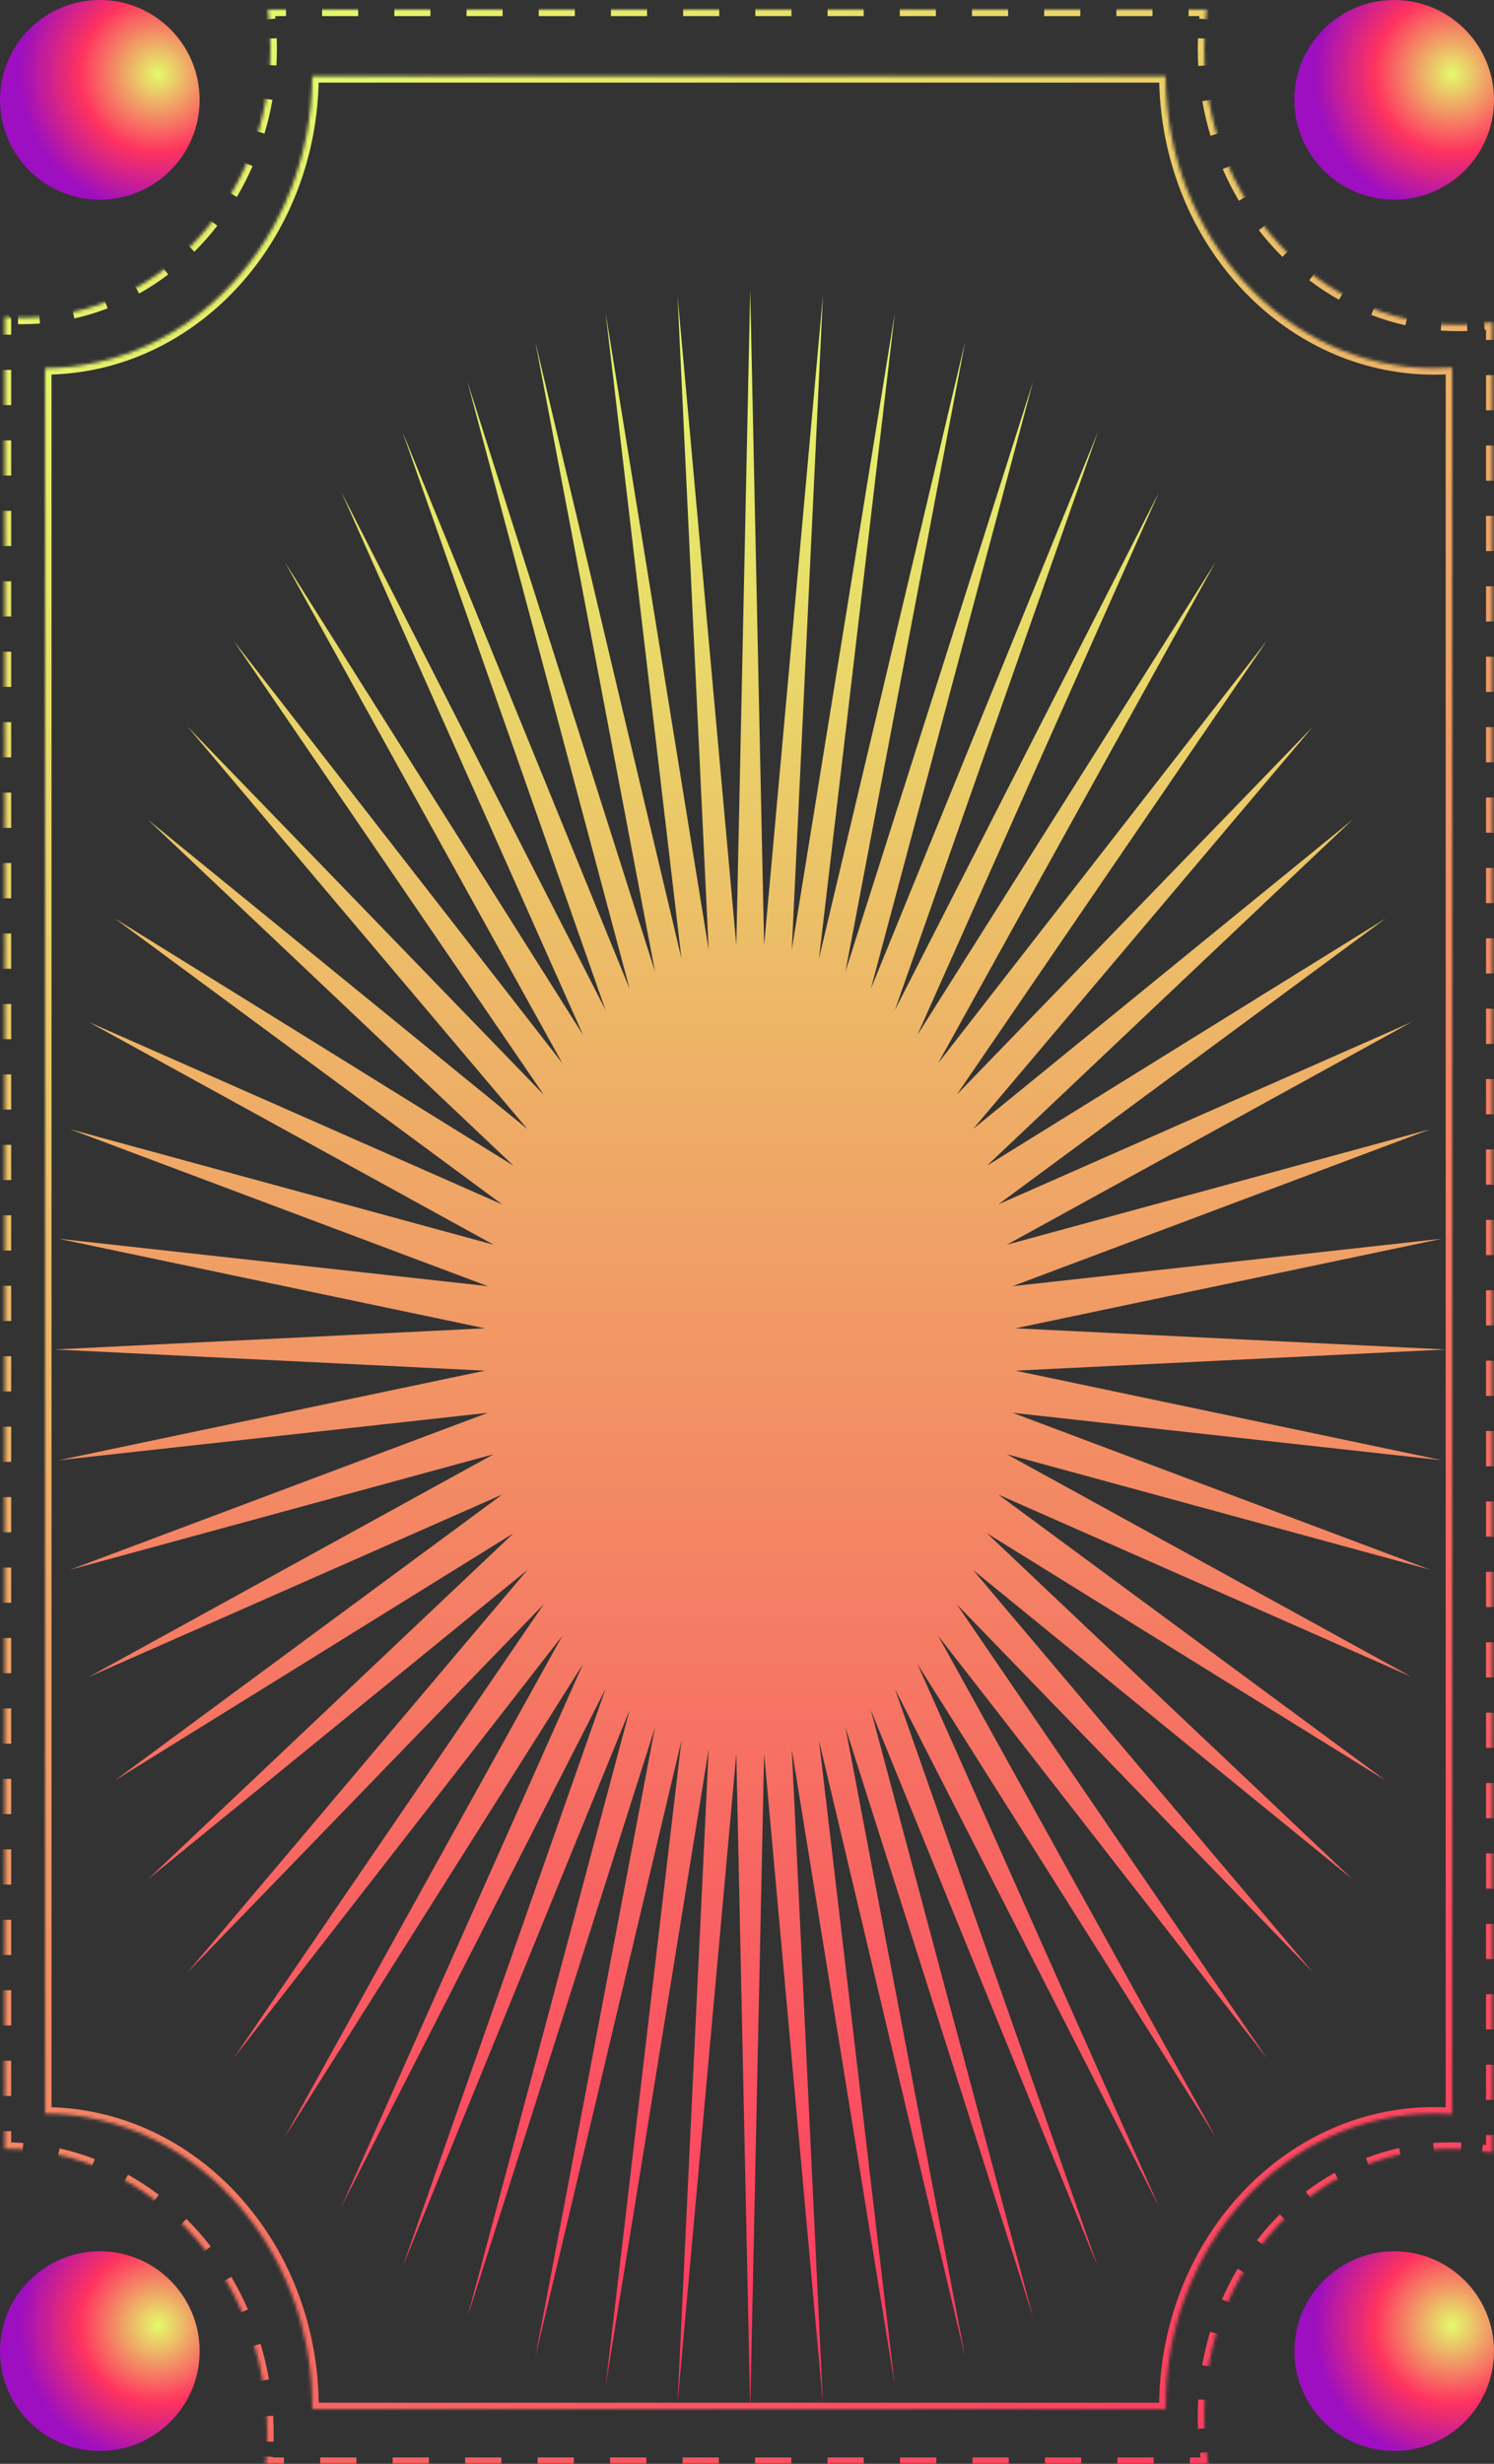 <svg width="464" height="765" viewBox="0 0 464 765" fill="none" xmlns="http://www.w3.org/2000/svg">
<rect x="0" y="0" width="464" height="765" fill="#333333" stroke="none"/>
<path d="M233 90L237.318 293.505L255.578 91.802L245.907 294.88L277.909 97.189L254.354 297.615L299.748 106.102L262.567 301.68L320.855 118.444L270.456 307.03L341 134.078L277.935 313.607L359.962 152.833L284.922 321.339L377.532 174.505L291.34 330.14L393.519 198.856L297.118 339.915L407.748 225.619L302.194 350.557L420.061 254.5L306.512 361.948L430.326 285.184L310.025 373.965L438.428 317.333L312.693 386.475L444.28 350.597L314.489 399.341L447.817 384.61L315.392 412.423L449 419L315.392 425.577L447.817 453.39L314.489 438.659L444.28 487.403L312.693 451.525L438.428 520.667L310.025 464.035L430.326 552.816L306.512 476.052L420.061 583.5L302.194 487.443L407.748 612.381L297.118 498.085L393.519 639.144L291.34 507.86L377.532 663.495L284.922 516.661L359.962 685.167L277.935 524.393L341 703.922L270.456 530.97L320.855 719.556L262.567 536.32L299.748 731.898L254.354 540.385L277.909 740.811L245.907 543.12L255.578 746.198L237.318 544.495L233 748L228.682 544.495L210.422 746.198L220.093 543.12L188.091 740.811L211.646 540.385L166.252 731.898L203.433 536.32L145.145 719.556L195.544 530.97L125 703.922L188.065 524.393L106.038 685.167L181.078 516.661L88.468 663.495L174.66 507.86L72.481 639.144L168.882 498.085L58.252 612.381L163.806 487.443L45.938 583.5L159.488 476.052L35.674 552.816L155.975 464.035L27.572 520.667L153.307 451.525L21.72 487.403L151.511 438.659L18.183 453.39L150.608 425.577L17 419L150.608 412.423L18.183 384.61L151.511 399.341L21.72 350.597L153.307 386.475L27.572 317.333L155.975 373.965L35.674 285.184L159.488 361.948L45.938 254.5L163.806 350.557L58.252 225.619L168.882 339.915L72.481 198.856L174.66 330.14L88.468 174.505L181.078 321.339L106.038 152.833L188.065 313.607L125 134.078L195.544 307.03L145.145 118.444L203.433 301.68L166.252 106.102L211.646 297.615L188.091 97.189L220.093 294.88L210.422 91.802L228.682 293.505L233 90Z" fill="url(#paint0_linear_178_2319)"/>
<mask id="path-2-inside-1_178_2319" fill="white">
<path fill-rule="evenodd" clip-rule="evenodd" d="M362.001 23.653H96.999C96.73 73.603 59.719 114.039 14 114.332V656.229C59.886 656.523 97 697.253 97 747.453C97 747.636 96.999 747.818 96.999 748H362.001C362 747.818 362 747.636 362 747.453C362 697.071 399.384 656.227 445.5 656.227C447.348 656.227 449.182 656.293 451 656.422V114.138C449.182 114.268 447.348 114.333 445.5 114.333C399.551 114.333 362.271 73.785 362.001 23.653Z"/>
</mask>
<path d="M96.999 23.653V21.653H95.009L94.999 23.643L96.999 23.653ZM362.001 23.653L364.001 23.643L363.991 21.653H362.001V23.653ZM14 114.332L13.987 112.332L12 112.344V114.332H14ZM14 656.229H12V658.216L13.987 658.229L14 656.229ZM96.999 748L94.999 747.989L94.988 750H96.999V748ZM362.001 748V750H364.012L364.001 747.989L362.001 748ZM451 656.422L450.858 658.417L453 658.569V656.422H451ZM451 114.138H453V111.991L450.858 112.143L451 114.138ZM96.999 25.653H362.001V21.653H96.999V25.653ZM14.013 116.332C60.987 116.031 98.725 74.542 98.999 23.664L94.999 23.643C94.736 72.664 58.451 112.047 13.987 112.332L14.013 116.332ZM16 656.229V114.332H12V656.229H16ZM99 747.453C99 696.321 61.159 654.531 14.013 654.229L13.987 658.229C58.613 658.515 95 698.184 95 747.453H99ZM98.999 748.011C98.999 747.825 99 747.639 99 747.453H95C95 747.632 94.999 747.811 94.999 747.989L98.999 748.011ZM362.001 746H96.999V750H362.001V746ZM364.001 747.989C364 747.811 364 747.632 364 747.453H360C360 747.639 360 747.825 360.001 748.011L364.001 747.989ZM364 747.453C364 698.005 400.652 658.227 445.5 658.227V654.227C398.117 654.227 360 696.136 360 747.453H364ZM445.5 658.227C447.301 658.227 449.087 658.291 450.858 658.417L451.142 654.427C449.277 654.295 447.395 654.227 445.5 654.227V658.227ZM449 114.138V656.422H453V114.138H449ZM445.5 116.333C447.395 116.333 449.277 116.266 451.142 116.133L450.858 112.143C449.087 112.269 447.301 112.333 445.5 112.333V116.333ZM360.001 23.664C360.276 74.726 398.288 116.333 445.5 116.333V112.333C400.814 112.333 364.266 72.843 364.001 23.643L360.001 23.664Z" fill="url(#paint1_linear_178_2319)" mask="url(#path-2-inside-1_178_2319)"/>
<mask id="path-4-inside-2_178_2319" fill="white">
<path fill-rule="evenodd" clip-rule="evenodd" d="M463.523 100.076C460.081 100.575 456.568 100.832 453 100.832C409.37 100.832 374 62.384 374 14.957C374 10.9 374.259 6.908 374.76 3H83.22C83.734 6.905 84 10.898 84 14.957C84 61.184 49.526 98.658 7 98.658C5.143 98.658 3.301 98.586 1.477 98.446V667.168H1.5C46.511 667.168 83 706.832 83 755.76C83 758.88 82.852 761.963 82.562 765H375.187C374.407 760.236 374 755.332 374 750.325C374 704.399 408.25 667.168 450.5 667.168C454.94 667.168 459.291 667.579 463.523 668.368V100.076Z"/>
</mask>
<path d="M463.523 100.076H464.523V98.921L463.38 99.087L463.523 100.076ZM374.76 3L375.752 3.127L375.896 2H374.76V3ZM83.22 3V2H82.08L82.229 3.13L83.22 3ZM1.477 98.446L1.553 97.448L0.477 97.366V98.446H1.477ZM1.477 667.168H0.477V668.168H1.477V667.168ZM82.562 765L81.567 764.905L81.462 766H82.562V765ZM375.187 765V766H376.365L376.174 764.838L375.187 765ZM463.523 668.368L463.34 669.351L464.523 669.572V668.368H463.523ZM453 99.832C451.21 99.832 449.434 99.766 447.675 99.637L447.529 101.632C449.337 101.764 451.161 101.832 453 101.832V99.832ZM437.153 98.079C433.669 97.296 430.268 96.261 426.97 94.99L426.251 96.857C429.64 98.162 433.134 99.226 436.715 100.03L437.153 98.079ZM417.338 90.461C414.244 88.727 411.27 86.774 408.432 84.621L407.223 86.214C410.133 88.422 413.184 90.426 416.36 92.205L417.338 90.461ZM400.395 77.624C397.888 75.13 395.531 72.461 393.34 69.633L391.759 70.858C394.002 73.753 396.416 76.487 398.985 79.042L400.395 77.624ZM387.351 60.81C385.555 57.77 383.931 54.598 382.496 51.309L380.663 52.109C382.131 55.472 383.791 58.718 385.63 61.827L387.351 60.81ZM378.827 41.291C377.816 37.917 376.994 34.45 376.375 30.905L374.405 31.249C375.038 34.872 375.878 38.416 376.911 41.865L378.827 41.291ZM375.152 20.3C375.051 18.533 375 16.752 375 14.957H373C373 16.79 373.052 18.609 373.155 20.414L375.152 20.3ZM375 14.957C375 13.965 375.016 12.976 375.047 11.992L373.048 11.929C373.016 12.934 373 13.944 373 14.957H375ZM375.422 6.074C375.516 5.086 375.626 4.104 375.752 3.127L373.768 2.873C373.64 3.871 373.528 4.875 373.431 5.884L375.422 6.074ZM374.76 2H369.153V4H374.76V2ZM357.94 2H346.727V4H357.94V2ZM335.514 2H324.301V4H335.514V2ZM313.088 2H301.875V4H313.088V2ZM290.662 2H279.449V4H290.662V2ZM268.236 2H257.023V4H268.236V2ZM245.81 2H234.596V4H245.81V2ZM223.383 2H212.17V4H223.383V2ZM200.957 2H189.744V4H200.957V2ZM178.531 2H167.318V4H178.531V2ZM156.105 2H144.892V4H156.105V2ZM133.679 2H122.466V4H133.679V2ZM111.253 2H100.04V4H111.253V2ZM88.827 2H83.22V4H88.827V2ZM82.229 3.13C82.357 4.107 82.47 5.089 82.567 6.076L84.557 5.88C84.458 4.871 84.343 3.868 84.212 2.87L82.229 3.13ZM82.952 11.992C82.984 12.976 83 13.965 83 14.957H85C85 13.943 84.984 12.933 84.951 11.928L82.952 11.992ZM83 14.957C83 16.706 82.95 18.442 82.852 20.163L84.849 20.277C84.949 18.518 85 16.744 85 14.957H83ZM81.66 30.497C81.057 33.951 80.256 37.33 79.271 40.617L81.187 41.191C82.194 37.828 83.013 34.373 83.631 30.841L81.66 30.497ZM75.695 50.379C74.297 53.583 72.716 56.674 70.965 59.636L72.686 60.654C74.479 57.622 76.098 54.458 77.529 51.178L75.695 50.379ZM65.13 68.233C62.995 70.989 60.698 73.59 58.255 76.019L59.666 77.437C62.17 74.946 64.524 72.281 66.711 69.458L65.13 68.233ZM50.424 82.837C47.66 84.935 44.762 86.838 41.747 88.527L42.725 90.272C45.821 88.537 48.796 86.583 51.633 84.43L50.424 82.837ZM32.362 92.941C29.148 94.178 25.835 95.188 22.44 95.95L22.878 97.901C26.37 97.117 29.777 96.079 33.081 94.807L32.362 92.941ZM12.188 97.468C10.474 97.594 8.744 97.658 7 97.658V99.658C8.793 99.658 10.572 99.592 12.335 99.463L12.188 97.468ZM7 97.658C6.545 97.658 6.09 97.653 5.637 97.645L5.599 99.644C6.065 99.653 6.532 99.658 7 99.658V97.658ZM2.913 97.54C2.459 97.514 2.006 97.483 1.553 97.448L1.4 99.443C1.865 99.478 2.331 99.51 2.798 99.537L2.913 97.54ZM0.477 98.446V103.914H2.477V98.446H0.477ZM0.477 114.851V125.788H2.477V114.851H0.477ZM0.477 136.725V147.662H2.477V136.725H0.477ZM0.477 158.599V169.536H2.477V158.599H0.477ZM0.477 180.473V191.41H2.477V180.473H0.477ZM0.477 202.347V213.284H2.477V202.347H0.477ZM0.477 224.221V235.158H2.477V224.221H0.477ZM0.477 246.095V257.032H2.477V246.095H0.477ZM0.477 267.969V278.906H2.477V267.969H0.477ZM0.477 289.843V300.78H2.477V289.843H0.477ZM0.477 311.717V322.654H2.477V311.717H0.477ZM0.477 333.591V344.528H2.477V333.591H0.477ZM0.477 355.465V366.402H2.477V355.465H0.477ZM0.477 377.339V388.275H2.477V377.339H0.477ZM0.477 399.212V410.149H2.477V399.212H0.477ZM0.477 421.086V432.023H2.477V421.086H0.477ZM0.477 442.96V453.897H2.477V442.96H0.477ZM0.477 464.834V475.771H2.477V464.834H0.477ZM0.477 486.708V497.645H2.477V486.708H0.477ZM0.477 508.582V519.519H2.477V508.582H0.477ZM0.477 530.456V541.393H2.477V530.456H0.477ZM0.477 552.33V563.267H2.477V552.33H0.477ZM0.477 574.204V585.141H2.477V574.204H0.477ZM0.477 596.078V607.015H2.477V596.078H0.477ZM0.477 617.952V628.889H2.477V617.952H0.477ZM0.477 639.826V650.763H2.477V639.826H0.477ZM0.477 661.7V667.168H2.477V661.7H0.477ZM1.477 668.168H1.482V666.168H1.477V668.168ZM1.494 668.168H1.5V666.168H1.494V668.168ZM1.5 668.168C3.347 668.168 5.18 668.236 6.996 668.369L7.142 666.374C5.278 666.238 3.396 666.168 1.5 666.168V668.168ZM17.855 669.977C21.452 670.785 24.961 671.854 28.365 673.165L29.084 671.298C25.59 669.953 21.987 668.855 18.293 668.026L17.855 669.977ZM38.306 677.84C41.499 679.629 44.569 681.645 47.497 683.867L48.706 682.274C45.706 679.997 42.559 677.93 39.284 676.095L38.306 677.84ZM55.792 691.088C58.379 693.662 60.812 696.417 63.073 699.335L64.654 698.11C62.341 695.124 59.851 692.305 57.202 689.67L55.792 691.088ZM69.253 708.441C71.108 711.577 72.783 714.851 74.264 718.245L76.097 717.446C74.584 713.977 72.871 710.63 70.975 707.423L69.253 708.441ZM78.05 728.584C79.094 732.066 79.942 735.644 80.581 739.303L82.552 738.958C81.899 735.222 81.032 731.567 79.966 728.01L78.05 728.584ZM81.843 750.247C81.947 752.07 82 753.908 82 755.76H84C84 753.87 83.946 751.994 83.84 750.133L81.843 750.247ZM82 755.76C82 756.526 81.991 757.289 81.973 758.05L83.972 758.097C83.991 757.32 84 756.542 84 755.76H82ZM81.757 762.624C81.702 763.387 81.639 764.147 81.567 764.905L83.558 765.095C83.631 764.321 83.696 763.545 83.751 762.766L81.757 762.624ZM82.562 766H88.189V764H82.562V766ZM99.444 766H110.699V764H99.444V766ZM121.954 766H133.209V764H121.954V766ZM144.464 766H155.718V764H144.464V766ZM166.973 766H178.228V764H166.973V766ZM189.483 766H200.738V764H189.483V766ZM211.993 766H223.247V764H211.993V766ZM234.502 766H245.757V764H234.502V766ZM257.012 766H268.267V764H257.012V766ZM279.521 766H290.776V764H279.521V766ZM302.031 766H313.286V764H302.031V766ZM324.541 766H335.796V764H324.541V766ZM347.05 766H358.305V764H347.05V766ZM369.56 766H375.187V764H369.56V766ZM376.174 764.838C375.979 763.645 375.807 762.442 375.659 761.232L373.674 761.474C373.825 762.712 374.001 763.941 374.201 765.162L376.174 764.838ZM375.073 753.969C375.024 752.761 375 751.546 375 750.325H373C373 751.573 373.025 752.814 373.075 754.049L375.073 753.969ZM375 750.325C375 748.588 375.05 746.863 375.147 745.153L373.15 745.039C373.051 746.787 373 748.55 373 750.325H375ZM376.331 734.888C376.93 731.456 377.726 728.1 378.705 724.834L376.789 724.26C375.788 727.601 374.974 731.034 374.361 734.543L376.331 734.888ZM382.257 715.136C383.645 711.953 385.217 708.882 386.956 705.94L385.234 704.922C383.454 707.935 381.845 711.078 380.423 714.337L382.257 715.136ZM392.753 697.399C394.873 694.662 397.155 692.078 399.582 689.664L398.172 688.246C395.683 690.721 393.345 693.37 391.172 696.174L392.753 697.399ZM407.362 682.891C410.108 680.807 412.987 678.917 415.982 677.239L415.004 675.494C411.927 677.218 408.971 679.159 406.153 681.298L407.362 682.891ZM425.305 672.854C428.498 671.624 431.789 670.622 435.162 669.865L434.724 667.913C431.254 668.692 427.869 669.723 424.586 670.988L425.305 672.854ZM445.346 668.357C447.049 668.232 448.768 668.168 450.5 668.168V666.168C448.719 666.168 446.951 666.233 445.199 666.362L445.346 668.357ZM450.5 668.168C451.581 668.168 452.657 668.193 453.727 668.242L453.819 666.244C452.718 666.194 451.612 666.168 450.5 666.168V668.168ZM460.154 668.834C461.223 668.982 462.285 669.155 463.34 669.351L463.707 667.385C462.622 667.183 461.529 667.005 460.429 666.853L460.154 668.834ZM464.523 668.368V662.904H462.523V668.368H464.523ZM464.523 651.975V641.047H462.523V651.975H464.523ZM464.523 630.118V619.189H462.523V630.118H464.523ZM464.523 608.261V597.332H462.523V608.261H464.523ZM464.523 586.403V575.475H462.523V586.403H464.523ZM464.523 564.546V553.617H462.523V564.546H464.523ZM464.523 542.688V531.76H462.523V542.688H464.523ZM464.523 520.831V509.902H462.523V520.831H464.523ZM464.523 498.974V488.045H462.523V498.974H464.523ZM464.523 477.116V466.188H462.523V477.116H464.523ZM464.523 455.259V444.33H462.523V455.259H464.523ZM464.523 433.402V422.473H462.523V433.402H464.523ZM464.523 411.544V400.615H462.523V411.544H464.523ZM464.523 389.687V378.758H462.523V389.687H464.523ZM464.523 367.829V356.901H462.523V367.829H464.523ZM464.523 345.972V335.043H462.523V345.972H464.523ZM464.523 324.115V313.186H462.523V324.115H464.523ZM464.523 302.257V291.329H462.523V302.257H464.523ZM464.523 280.4V269.471H462.523V280.4H464.523ZM464.523 258.543V247.614H462.523V258.543H464.523ZM464.523 236.685V225.757H462.523V236.685H464.523ZM464.523 214.828V203.899H462.523V214.828H464.523ZM464.523 192.971V182.042H462.523V192.971H464.523ZM464.523 171.113V160.184H462.523V171.113H464.523ZM464.523 149.256V138.327H462.523V149.256H464.523ZM464.523 127.398V116.47H462.523V127.398H464.523ZM464.523 105.541V100.076H462.523V105.541H464.523ZM463.38 99.087C462.523 99.211 461.662 99.32 460.797 99.413L461.012 101.401C461.901 101.305 462.786 101.194 463.667 101.066L463.38 99.087ZM455.604 99.785C454.739 99.816 453.871 99.832 453 99.832V101.832C453.895 101.832 454.787 101.816 455.675 101.784L455.604 99.785ZM463.523 100.076H465.523V97.766L463.237 98.097L463.523 100.076ZM374.76 3L376.743 3.254L377.032 1H374.76V3ZM83.22 3V1H80.94L81.237 3.261L83.22 3ZM1.477 98.446L1.63 96.451L-0.523 96.286V98.446H1.477ZM1.477 667.168H-0.523V669.168H1.477V667.168ZM82.562 765L80.571 764.81L80.362 767H82.562V765ZM375.187 765V767H377.542L377.161 764.677L375.187 765ZM463.523 668.368L463.157 670.335L465.523 670.776V668.368H463.523ZM453 98.832C451.235 98.832 449.483 98.767 447.748 98.64L447.456 102.629C449.288 102.763 451.137 102.832 453 102.832V98.832ZM437.373 97.103C433.936 96.332 430.583 95.31 427.329 94.057L425.892 97.79C429.325 99.112 432.866 100.191 436.496 101.006L437.373 97.103ZM417.827 89.588C414.774 87.877 411.838 85.95 409.037 83.824L406.619 87.01C409.564 89.246 412.654 91.275 415.871 93.078L417.827 89.588ZM401.1 76.915C398.624 74.452 396.295 71.815 394.13 69.02L390.968 71.47C393.237 74.399 395.68 77.165 398.28 79.751L401.1 76.915ZM388.212 60.301C386.436 57.297 384.832 54.161 383.413 50.909L379.747 52.509C381.23 55.91 382.91 59.191 384.769 62.336L388.212 60.301ZM379.785 41.004C378.785 37.668 377.972 34.239 377.36 30.733L373.419 31.421C374.059 35.083 374.909 38.665 375.953 42.152L379.785 41.004ZM376.15 20.243C376.051 18.495 376 16.733 376 14.957H372C372 16.809 372.053 18.647 372.157 20.471L376.15 20.243ZM376 14.957C376 13.975 376.016 12.997 376.046 12.023L372.048 11.897C372.016 12.913 372 13.933 372 14.957H376ZM376.418 6.169C376.511 5.192 376.62 4.221 376.743 3.254L372.776 2.746C372.647 3.755 372.533 4.769 372.436 5.788L376.418 6.169ZM374.76 1H369.153V5H374.76V1ZM357.94 1H346.727V5H357.94V1ZM335.514 1H324.301V5H335.514V1ZM313.088 1H301.875V5H313.088V1ZM290.662 1H279.449V5H290.662V1ZM268.236 1H257.023V5H268.236V1ZM245.81 1H234.596V5H245.81V1ZM223.383 1H212.17V5H223.383V1ZM200.957 1H189.744V5H200.957V1ZM178.531 1H167.318V5H178.531V1ZM156.105 1H144.892V5H156.105V1ZM133.679 1H122.466V5H133.679V1ZM111.253 1H100.04V5H111.253V1ZM88.827 1H83.22V5H88.827V1ZM81.237 3.261C81.364 4.226 81.476 5.197 81.572 6.173L85.553 5.783C85.453 4.763 85.336 3.748 85.203 2.739L81.237 3.261ZM81.953 12.025C81.984 12.998 82 13.976 82 14.957H86C86 13.932 85.983 12.912 85.951 11.895L81.953 12.025ZM82 14.957C82 16.687 81.951 18.404 81.853 20.106L85.847 20.334C85.948 18.556 86 16.763 86 14.957H82ZM80.675 30.325C80.079 33.74 79.287 37.08 78.313 40.33L82.144 41.478C83.163 38.078 83.992 34.584 84.616 31.013L80.675 30.325ZM74.779 49.979C73.397 53.146 71.834 56.201 70.104 59.127L73.547 61.163C75.361 58.095 76.998 54.895 78.445 51.578L74.779 49.979ZM64.34 67.621C62.231 70.342 59.962 72.911 57.55 75.31L60.371 78.146C62.906 75.625 65.288 72.927 67.501 70.071L64.34 67.621ZM49.819 82.04C47.091 84.111 44.232 85.988 41.258 87.655L43.214 91.144C46.351 89.386 49.365 87.407 52.238 85.227L49.819 82.04ZM32.002 92.007C28.834 93.228 25.568 94.223 22.221 94.974L23.097 98.877C26.638 98.082 30.091 97.03 33.44 95.74L32.002 92.007ZM12.115 96.471C10.425 96.595 8.72 96.658 7 96.658V100.658C8.817 100.658 10.62 100.591 12.408 100.46L12.115 96.471ZM7 96.658C6.551 96.658 6.103 96.653 5.656 96.645L5.58 100.644C6.052 100.653 6.526 100.658 7 100.658V96.658ZM2.971 96.542C2.523 96.516 2.076 96.486 1.63 96.451L1.323 100.44C1.794 100.476 2.267 100.508 2.741 100.535L2.971 96.542ZM-0.523 98.446V103.914H3.477V98.446H-0.523ZM-0.523 114.851V125.788H3.477V114.851H-0.523ZM-0.523 136.725V147.662H3.477V136.725H-0.523ZM-0.523 158.599V169.536H3.477V158.599H-0.523ZM-0.523 180.473V191.41H3.477V180.473H-0.523ZM-0.523 202.347V213.284H3.477V202.347H-0.523ZM-0.523 224.221V235.158H3.477V224.221H-0.523ZM-0.523 246.095V257.032H3.477V246.095H-0.523ZM-0.523 267.969V278.906H3.477V267.969H-0.523ZM-0.523 289.843V300.78H3.477V289.843H-0.523ZM-0.523 311.717V322.654H3.477V311.717H-0.523ZM-0.523 333.591V344.528H3.477V333.591H-0.523ZM-0.523 355.465V366.402H3.477V355.465H-0.523ZM-0.523 377.339V388.275H3.477V377.339H-0.523ZM-0.523 399.212V410.149H3.477V399.212H-0.523ZM-0.523 421.086V432.023H3.477V421.086H-0.523ZM-0.523 442.96V453.897H3.477V442.96H-0.523ZM-0.523 464.834V475.771H3.477V464.834H-0.523ZM-0.523 486.708V497.645H3.477V486.708H-0.523ZM-0.523 508.582V519.519H3.477V508.582H-0.523ZM-0.523 530.456V541.393H3.477V530.456H-0.523ZM-0.523 552.33V563.267H3.477V552.33H-0.523ZM-0.523 574.204V585.141H3.477V574.204H-0.523ZM-0.523 596.078V607.015H3.477V596.078H-0.523ZM-0.523 617.952V628.889H3.477V617.952H-0.523ZM-0.523 639.826V650.763H3.477V639.826H-0.523ZM-0.523 661.7V667.168H3.477V661.7H-0.523ZM1.477 669.168H1.482V665.168H1.477V669.168ZM1.494 669.168H1.5V665.168H1.494V669.168ZM1.5 669.168C3.323 669.168 5.131 669.235 6.923 669.366L7.215 665.377C5.326 665.239 3.421 665.168 1.5 665.168V669.168ZM17.636 670.953C21.184 671.75 24.646 672.804 28.006 674.098L29.443 670.365C25.904 669.002 22.254 667.89 18.512 667.05L17.636 670.953ZM37.817 678.712C40.97 680.479 44.001 682.469 46.892 684.664L49.311 681.477C46.274 679.173 43.089 677.081 39.773 675.223L37.817 678.712ZM55.087 691.797C57.643 694.34 60.048 697.063 62.283 699.947L65.445 697.497C63.105 694.478 60.587 691.626 57.907 688.961L55.087 691.797ZM68.392 708.95C70.226 712.051 71.883 715.288 73.347 718.645L77.013 717.046C75.484 713.54 73.753 710.156 71.836 706.914L68.392 708.95ZM77.092 728.871C78.124 732.315 78.964 735.855 79.596 739.475L83.537 738.786C82.877 735.011 82.001 731.318 80.924 727.723L77.092 728.871ZM80.845 750.304C80.948 752.108 81 753.927 81 755.76H85C85 753.851 84.946 751.956 84.838 750.076L80.845 750.304ZM81 755.76C81 756.518 80.991 757.273 80.973 758.026L84.972 758.121C84.991 757.336 85 756.549 85 755.76H81ZM80.759 762.553C80.705 763.308 80.643 764.06 80.571 764.81L84.553 765.19C84.627 764.408 84.693 763.624 84.749 762.837L80.759 762.553ZM82.562 767H88.189V763H82.562V767ZM99.444 767H110.699V763H99.444V767ZM121.954 767H133.209V763H121.954V767ZM144.464 767H155.718V763H144.464V767ZM166.973 767H178.228V763H166.973V767ZM189.483 767H200.738V763H189.483V767ZM211.993 767H223.247V763H211.993V767ZM234.502 767H245.757V763H234.502V767ZM257.012 767H268.267V763H257.012V767ZM279.521 767H290.776V763H279.521V767ZM302.031 767H313.286V763H302.031V767ZM324.541 767H335.796V763H324.541V767ZM347.05 767H358.305V763H347.05V767ZM369.56 767H375.187V763H369.56V767ZM377.161 764.677C376.968 763.497 376.798 762.308 376.652 761.111L372.681 761.594C372.834 762.846 373.012 764.089 373.214 765.323L377.161 764.677ZM376.072 753.929C376.024 752.734 376 751.533 376 750.325H372C372 751.586 372.025 752.841 372.075 754.089L376.072 753.929ZM376 750.325C376 748.607 376.049 746.901 376.146 745.21L372.152 744.982C372.051 746.749 372 748.531 372 750.325H376ZM377.316 735.06C377.909 731.667 378.695 728.349 379.663 725.121L375.831 723.973C374.818 727.352 373.995 730.823 373.375 734.371L377.316 735.06ZM383.173 715.536C384.546 712.39 386.099 709.356 387.817 706.449L384.374 704.413C382.572 707.461 380.945 710.641 379.507 713.937L383.173 715.536ZM393.543 698.012C395.638 695.308 397.891 692.756 400.287 690.373L397.467 687.537C394.947 690.043 392.58 692.723 390.381 695.562L393.543 698.012ZM407.966 683.688C410.676 681.631 413.517 679.766 416.471 678.111L414.515 674.622C411.398 676.369 408.403 678.335 405.548 680.502L407.966 683.688ZM425.664 673.787C428.812 672.575 432.056 671.587 435.381 670.84L434.505 666.938C430.986 667.728 427.555 668.773 424.227 670.055L425.664 673.787ZM445.419 669.354C447.098 669.231 448.792 669.168 450.5 669.168V665.168C448.694 665.168 446.902 665.234 445.126 665.365L445.419 669.354ZM450.5 669.168C451.566 669.168 452.627 669.193 453.682 669.241L453.865 665.245C452.749 665.194 451.627 665.168 450.5 665.168V669.168ZM460.017 669.824C461.07 669.97 462.117 670.141 463.157 670.335L463.89 666.402C462.79 666.197 461.682 666.017 460.567 665.862L460.017 669.824ZM465.523 668.368V662.904H461.523V668.368H465.523ZM465.523 651.975V641.047H461.523V651.975H465.523ZM465.523 630.118V619.189H461.523V630.118H465.523ZM465.523 608.261V597.332H461.523V608.261H465.523ZM465.523 586.403V575.475H461.523V586.403H465.523ZM465.523 564.546V553.617H461.523V564.546H465.523ZM465.523 542.688V531.76H461.523V542.688H465.523ZM465.523 520.831V509.902H461.523V520.831H465.523ZM465.523 498.974V488.045H461.523V498.974H465.523ZM465.523 477.116V466.188H461.523V477.116H465.523ZM465.523 455.259V444.33H461.523V455.259H465.523ZM465.523 433.402V422.473H461.523V433.402H465.523ZM465.523 411.544V400.615H461.523V411.544H465.523ZM465.523 389.687V378.758H461.523V389.687H465.523ZM465.523 367.829V356.901H461.523V367.829H465.523ZM465.523 345.972V335.043H461.523V345.972H465.523ZM465.523 324.115V313.186H461.523V324.115H465.523ZM465.523 302.257V291.329H461.523V302.257H465.523ZM465.523 280.4V269.471H461.523V280.4H465.523ZM465.523 258.543V247.614H461.523V258.543H465.523ZM465.523 236.685V225.757H461.523V236.685H465.523ZM465.523 214.828V203.899H461.523V214.828H465.523ZM465.523 192.971V182.042H461.523V192.971H465.523ZM465.523 171.113V160.184H461.523V171.113H465.523ZM465.523 149.256V138.327H461.523V149.256H465.523ZM465.523 127.398V116.47H461.523V127.398H465.523ZM465.523 105.541V100.076H461.523V105.541H465.523ZM463.237 98.097C462.392 98.219 461.543 98.327 460.69 98.419L461.119 102.396C462.02 102.298 462.917 102.185 463.81 102.056L463.237 98.097ZM455.568 98.786C454.716 98.816 453.859 98.832 453 98.832V102.832C453.907 102.832 454.811 102.816 455.711 102.783L455.568 98.786Z" fill="url(#paint2_linear_178_2319)" mask="url(#path-4-inside-2_178_2319)"/>
<circle cx="433" cy="31" r="31" fill="url(#paint3_radial_178_2319)"/>
<circle cx="31" cy="31" r="31" fill="url(#paint4_radial_178_2319)"/>
<circle cx="433" cy="730" r="31" fill="url(#paint5_radial_178_2319)"/>
<circle cx="31" cy="730" r="31" fill="url(#paint6_radial_178_2319)"/>
<defs>
<linearGradient id="paint0_linear_178_2319" x1="233" y1="90" x2="233" y2="748" gradientUnits="userSpaceOnUse">
<stop stop-color="#E4FA6B"/>
<stop offset="1" stop-color="#FF335F"/>
</linearGradient>
<linearGradient id="paint1_linear_178_2319" x1="14" y1="81.557" x2="488.518" y2="708.637" gradientUnits="userSpaceOnUse">
<stop stop-color="#E4FA6B"/>
<stop offset="1" stop-color="#FF335F"/>
</linearGradient>
<linearGradient id="paint2_linear_178_2319" x1="1.477" y1="63.914" x2="499.97" y2="726.017" gradientUnits="userSpaceOnUse">
<stop stop-color="#E4FA6B"/>
<stop offset="1" stop-color="#FF335F"/>
</linearGradient>
<radialGradient id="paint3_radial_178_2319" cx="0" cy="0" r="1" gradientUnits="userSpaceOnUse" gradientTransform="translate(451 23) rotate(114.775) scale(42.953)">
<stop stop-color="#E4FA6B"/>
<stop offset="0.562" stop-color="#FF335F"/>
<stop offset="1" stop-color="#9D0FC0"/>
</radialGradient>
<radialGradient id="paint4_radial_178_2319" cx="0" cy="0" r="1" gradientUnits="userSpaceOnUse" gradientTransform="translate(49 23) rotate(114.775) scale(42.953)">
<stop stop-color="#E4FA6B"/>
<stop offset="0.562" stop-color="#FF335F"/>
<stop offset="1" stop-color="#9D0FC0"/>
</radialGradient>
<radialGradient id="paint5_radial_178_2319" cx="0" cy="0" r="1" gradientUnits="userSpaceOnUse" gradientTransform="translate(451 722) rotate(114.775) scale(42.953)">
<stop stop-color="#E4FA6B"/>
<stop offset="0.562" stop-color="#FF335F"/>
<stop offset="1" stop-color="#9D0FC0"/>
</radialGradient>
<radialGradient id="paint6_radial_178_2319" cx="0" cy="0" r="1" gradientUnits="userSpaceOnUse" gradientTransform="translate(49 722) rotate(114.775) scale(42.953)">
<stop stop-color="#E4FA6B"/>
<stop offset="0.562" stop-color="#FF335F"/>
<stop offset="1" stop-color="#9D0FC0"/>
</radialGradient>
</defs>
</svg>

